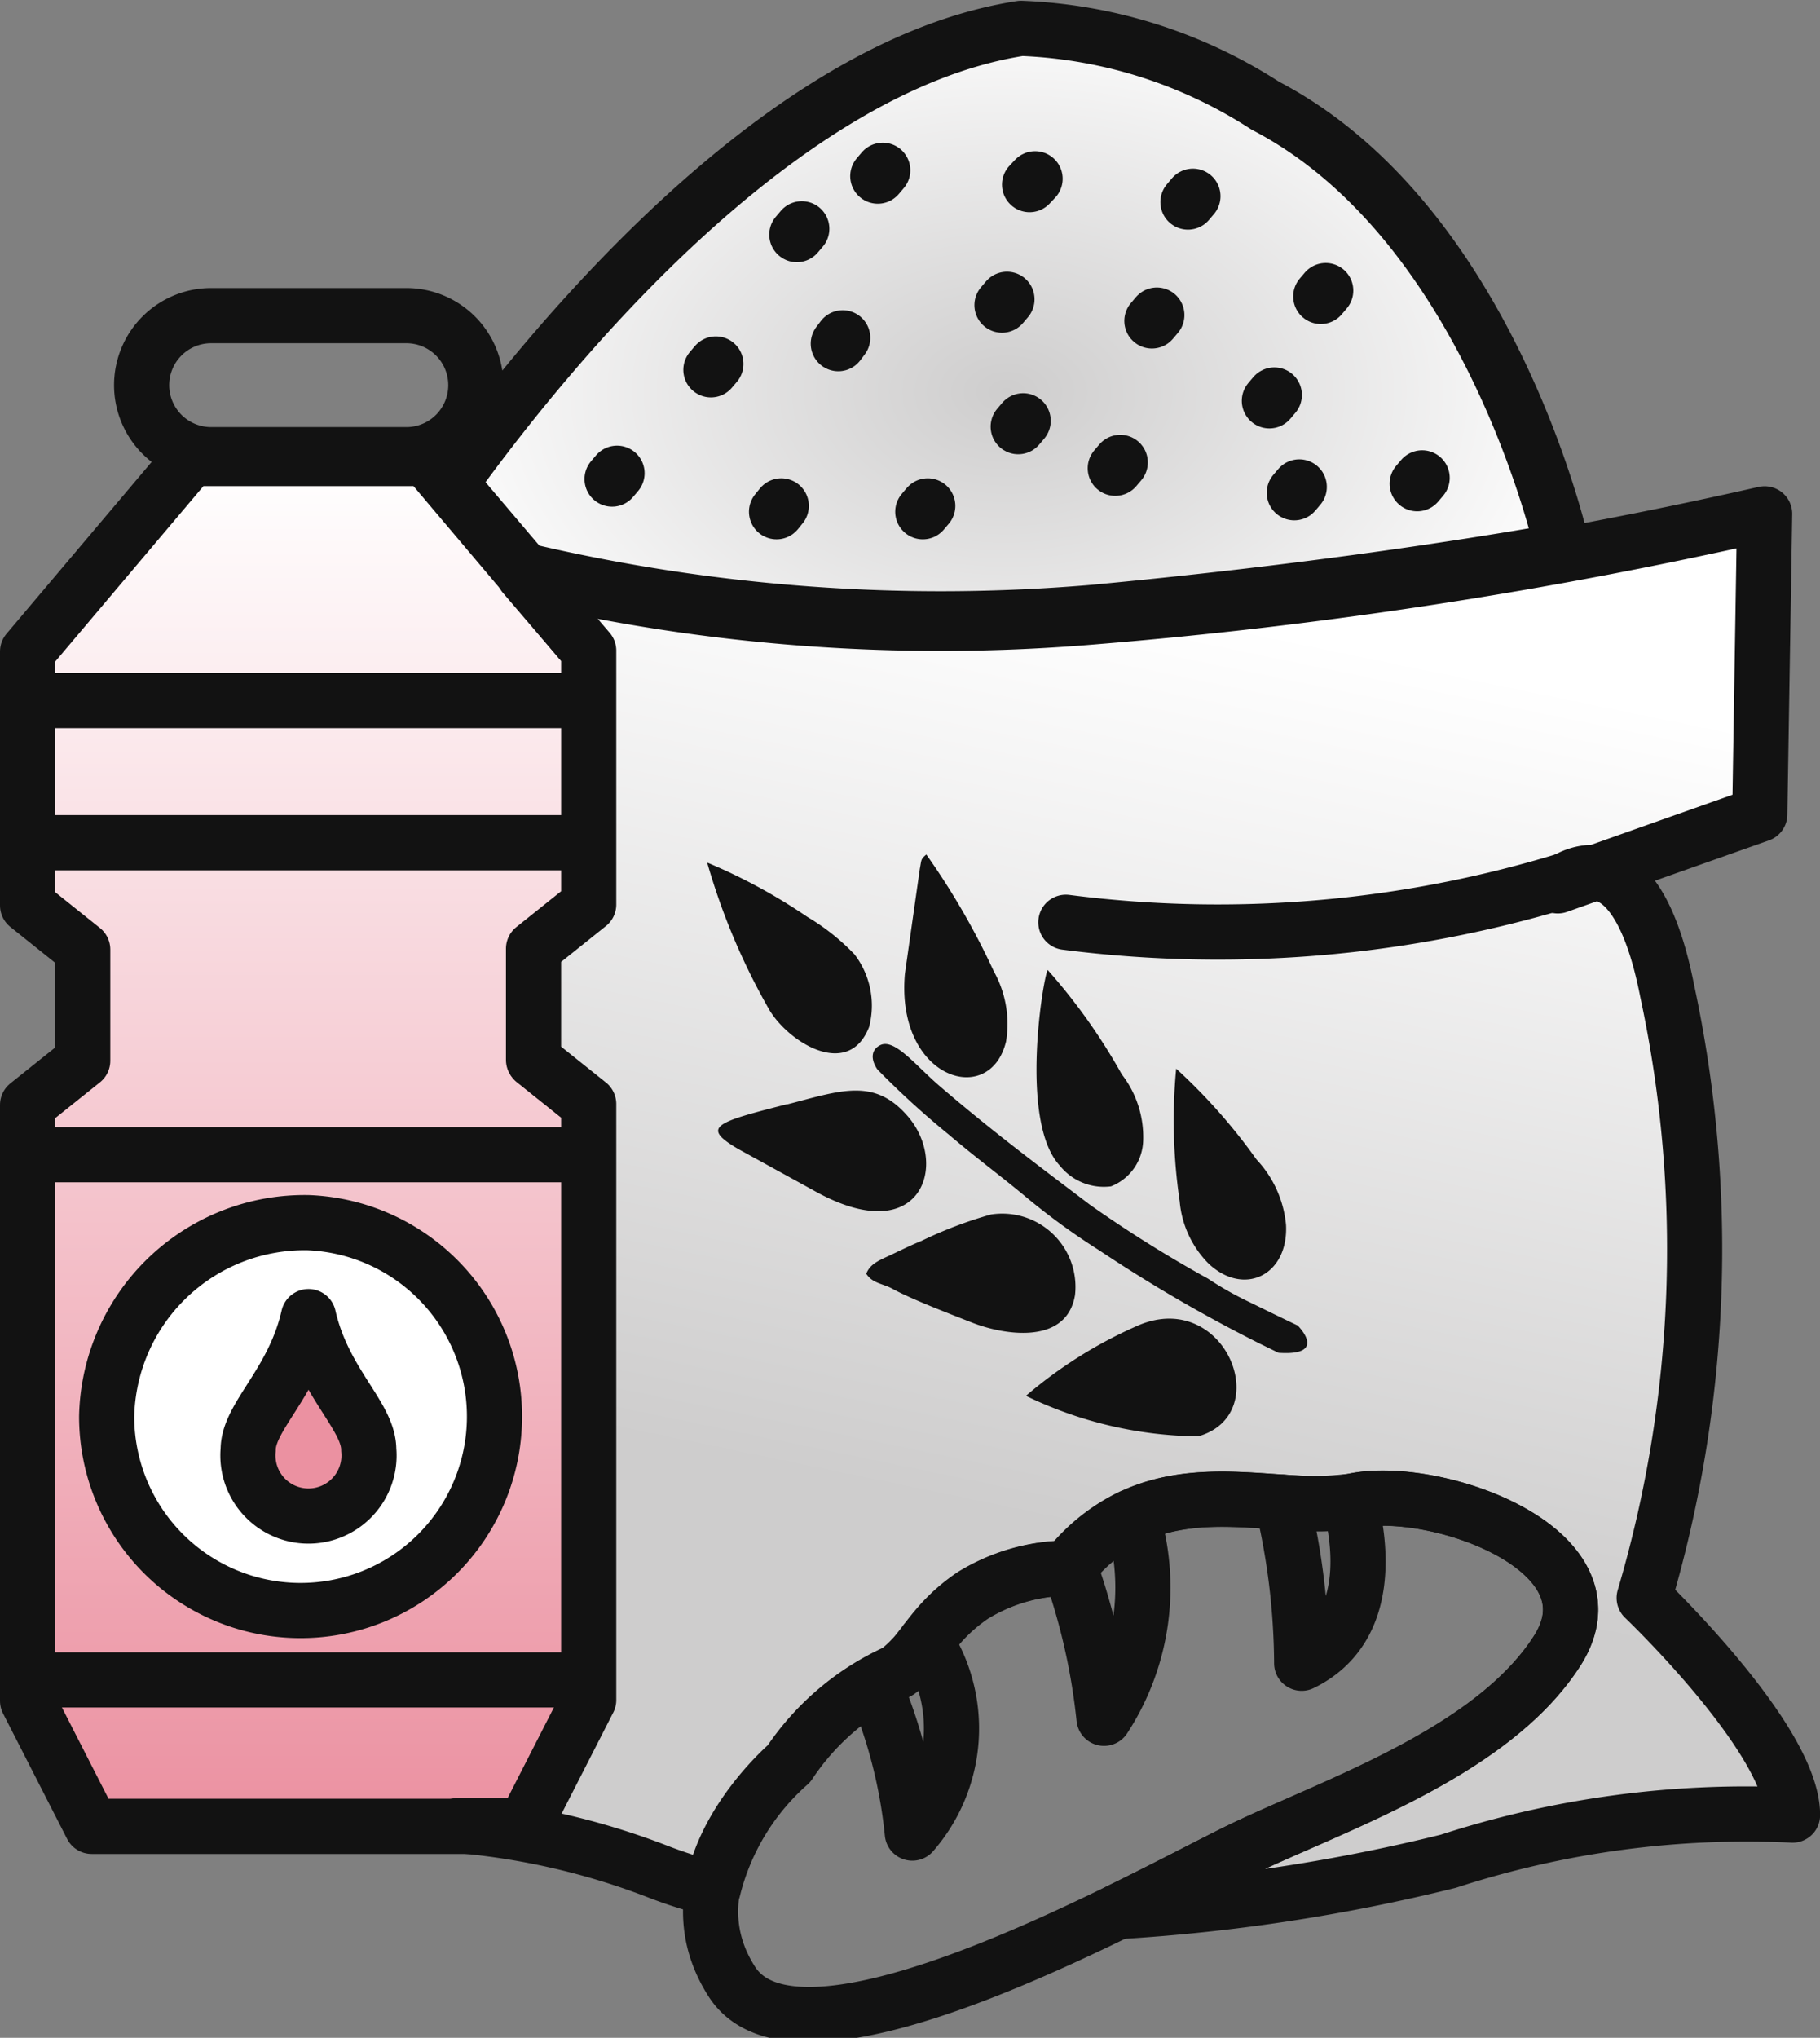 <svg xmlns="http://www.w3.org/2000/svg" width="16.5" height="18.465" viewBox="0 0 16.5 18.465">
    <rect x="0" y="0" width="16.5" height="18.465" fill="#808080" stroke="none"/>
    <defs>
        <linearGradient id="linear-gradient" x1="0.5" x2="0.5" y2="1" gradientUnits="objectBoundingBox">
            <stop offset="0" stop-color="#fff"/>
            <stop offset="1" stop-color="#eb91a1"/>
        </linearGradient>
        <linearGradient id="linear-gradient-2" x1="0.67" y1="0.096" x2="0.544" y2="0.742"
                        gradientUnits="objectBoundingBox">
            <stop offset="0" stop-color="#fff"/>
            <stop offset="1" stop-color="#cecdcd"/>
        </linearGradient>
        <radialGradient id="radial-gradient" cx="0.5" cy="0.615" r="0.554"
                        gradientTransform="translate(0 -0.145) scale(1 1.236)" gradientUnits="objectBoundingBox">
            <stop offset="0" stop-color="#cecdcd"/>
            <stop offset="1" stop-color="#fff"/>
        </radialGradient>
    </defs>
    <g id="Food2" transform="translate(-562.898 -2018.874)">
        <path id="Path_7613" data-name="Path 7613"
              d="M336.019,131.307H334.95l-1.478,1.749v2.3l.5.4v1.008l-.5.4v5.4l.581,1.137h3.931l.581-1.137v-5.4l-.5-.4v-1.008l.5-.4v-2.3l-1.478-1.749Z"
              transform="translate(229.676 1891.722)" stroke="#121212" stroke-linecap="round" stroke-linejoin="round"
              stroke-width="0.5" fill-rule="evenodd" fill="url(#linear-gradient)"/>
        <rect id="Rectangle_1295" data-name="Rectangle 1295" width="5.094" height="1.288"
              transform="translate(563.148 2025.222)" fill="none" stroke="#121212" stroke-linecap="round"
              stroke-linejoin="round" stroke-width="0.5"/>
        <rect id="Rectangle_1296" data-name="Rectangle 1296" width="5.094" height="4.759"
              transform="translate(563.148 2029.337)" fill="none" stroke="#121212" stroke-linecap="round"
              stroke-linejoin="round" stroke-width="0.5"/>
        <path id="Path_7614" data-name="Path 7614"
              d="M338.76,166.135a1.758,1.758,0,1,1-1.83,1.756A1.794,1.794,0,0,1,338.76,166.135Z"
              transform="translate(226.935 1863.818)" fill="#fff" stroke="#121212" stroke-linecap="round"
              stroke-linejoin="round" stroke-width="0.5" fill-rule="evenodd"/>
        <path id="Rectangle_1297" data-name="Rectangle 1297"
              d="M.63,0H2.4a.63.63,0,0,1,.63.63v0a.63.63,0,0,1-.63.63H.63A.63.63,0,0,1,0,.63v0A.63.63,0,0,1,.63,0Z"
              transform="translate(564.182 2021.734)" fill="none" stroke="#121212" stroke-linecap="round"
              stroke-linejoin="round" stroke-width="0.5"/>
        <path id="Path_7604" data-name="Path 7604"
              d="M352.927,134.379a16.464,16.464,0,0,0,5.159.38,43.576,43.576,0,0,0,6.089-.934l-.044,2.723-1.831.648s.684-.622.993.959a11.137,11.137,0,0,1-.21,5.493s1.345,1.282,1.345,1.968a8.746,8.746,0,0,0-3.12.418,16.529,16.529,0,0,1-2.994.456c.485-.237.895-.455,1.128-.567.842-.4,2.265-.878,2.852-1.794s-1.093-1.509-1.833-1.362-1.795-.383-2.6.612a1.666,1.666,0,0,0-.863.248c-.379.258-.447.523-.675.687a2.323,2.323,0,0,0-.991.838,2.226,2.226,0,0,0-.689,1.134,4.035,4.035,0,0,1-.51-.161,6.57,6.57,0,0,0-1.8-.415h.6l.581-1.137v-5.4l-.5-.4v-1.008l.5-.4v-2.3Z"
              transform="translate(214.721 1889.705)" stroke="#121212" stroke-linecap="round" stroke-linejoin="round"
              stroke-width="0.5" fill-rule="evenodd" fill="url(#linear-gradient-2)"/>
        <path id="Path_7605" data-name="Path 7605" d="M383.632,150.278a10.806,10.806,0,0,1-4.738.447"
              transform="translate(193.667 1876.506)" fill="none" stroke="#121212" stroke-linecap="round"
              stroke-linejoin="round" stroke-width="0.5" fill-rule="evenodd"/>
        <path id="Path_7606" data-name="Path 7606"
              d="M352,116.07c.818-1.138,2.937-3.781,5.173-4.124a4.381,4.381,0,0,1,2.213.7c2.059,1.071,2.7,4.031,2.7,4.031-1.029.18-2.468.393-4.258.561a16.463,16.463,0,0,1-5.159-.38Z"
              transform="translate(214.982 1907.185)" stroke="#121212" stroke-linecap="round" stroke-linejoin="round"
              stroke-width="0.5" fill-rule="evenodd" fill="url(#radial-gradient)"/>
        <path id="Path_7607" data-name="Path 7607"
              d="M368.381,153.924l-.172-.084a13.527,13.527,0,0,1-1.453-.844,6.34,6.34,0,0,1-.685-.5c-.224-.186-.437-.342-.68-.549a7.854,7.854,0,0,1-.649-.592c-.067-.1-.051-.182.027-.22.129-.063.321.185.533.367.472.406.894.721,1.368,1.08a11.405,11.405,0,0,0,1.069.669,3.053,3.053,0,0,0,.369.209c.153.075.3.147.445.216h0s.282.278-.173.247Zm-2.292.389a3.658,3.658,0,0,0,1.562.367c.7-.2.247-1.331-.535-1.009a4.065,4.065,0,0,0-1.027.642Zm-1.447-1.105c.06.089.146.085.241.137.167.092.528.23.719.305.3.117.857.2.932-.25a.664.664,0,0,0-.763-.73,3.815,3.815,0,0,0-.631.24c-.094.038-.178.08-.273.125-.112.052-.189.081-.226.172Zm-.717-1.538c-.651.166-.786.206-.445.406l.688.378c.976.548,1.231-.247.843-.682-.3-.341-.6-.226-1.086-.1Zm-.726-2.19a6,6,0,0,0,.568,1.343c.186.3.717.617.9.148a.762.762,0,0,0-.132-.658,2,2,0,0,0-.428-.34,5.126,5.126,0,0,0-.91-.493Zm1.987-.072c-.053.044-.043.048-.059.13l-.135.949c-.085.955.772,1.222.917.614a.978.978,0,0,0-.111-.634,6.672,6.672,0,0,0-.612-1.059Zm1.1,1.047c-.038.056-.262,1.373.111,1.773a.511.511,0,0,0,.463.187.459.459,0,0,0,.292-.421.928.928,0,0,0-.194-.594,5.334,5.334,0,0,0-.671-.945Zm1.165.895a5,5,0,0,0,.032,1.2.912.912,0,0,0,.264.567c.323.3.722.1.7-.352a1,1,0,0,0-.268-.594A5.174,5.174,0,0,0,367.453,151.35Z"
              transform="translate(206.11 1877.209)" fill="#121212" fill-rule="evenodd"/>
        <path id="Path_7650" data-name="Path 7650" d="M.447-.275.492-.328" transform="translate(568.896 2022.5)"
              fill="none" stroke="#121212" stroke-linecap="round" stroke-width="0.5"/>
        <path id="Path_7652" data-name="Path 7652" d="M-.123.66-.084.614-.078.607"
              transform="translate(571.387 2022.851)" fill="none" stroke="#121212" stroke-linecap="round"
              stroke-width="0.5"/>
        <line id="Line_887" data-name="Line 887" y1="0.053" x2="0.045" transform="translate(573.009 2023.064)"
              fill="none" stroke="#121212" stroke-linecap="round" stroke-linejoin="round" stroke-width="0.5"/>
        <path id="Path_7656" data-name="Path 7656" d="M0,.053.045,0h0" transform="translate(574.632 2023.286)"
              fill="none" stroke="#121212" stroke-linecap="round" stroke-width="0.5"/>
        <path id="Path_7649" data-name="Path 7649" d="M.86-.356.9-.409" transform="translate(569.638 2022.344)"
              fill="none" stroke="#121212" stroke-linecap="round" stroke-width="0.5"/>
        <path id="Path_7651" data-name="Path 7651" d="M-.7.392-.657.339" transform="translate(570.638 2023.119)"
              fill="none" stroke="#121212" stroke-linecap="round" stroke-width="0.5"/>
        <line id="Line_891" data-name="Line 891" y1="0.053" x2="0.045" transform="translate(572.129 2022.687)"
              fill="none" stroke="#121212" stroke-linecap="round" stroke-linejoin="round" stroke-width="0.5"/>
        <path id="Path_7657" data-name="Path 7657" d="M1.12-1.328l.045-.053" transform="translate(573.752 2022.888)"
              fill="none" stroke="#121212" stroke-linecap="round" stroke-width="0.5"/>
        <path id="Path_7655" data-name="Path 7655" d="M.371.125.416.072" transform="translate(575.375 2023.132)"
              fill="none" stroke="#121212" stroke-linecap="round" stroke-width="0.5"/>
        <path id="Path_7648" data-name="Path 7648" d="M4.187-.984h0l.045-.053" transform="translate(569.481 2021.689)"
              fill="none" stroke="#121212" stroke-linecap="round" stroke-width="0.5"/>
        <path id="Path_7647" data-name="Path 7647" d="M1.75-1.892,1.8-1.945" transform="translate(570.482 2022.439)"
              fill="none" stroke="#121212" stroke-linecap="round" stroke-width="0.5"/>
        <path id="Path_7653" data-name="Path 7653" d="M.008-.392.053-.445" transform="translate(571.974 2022.031)"
              fill="none" stroke="#121212" stroke-linecap="round" stroke-width="0.5"/>
        <path id="Path_7654" data-name="Path 7654" d="M.213-.337.258-.39" transform="translate(573.128 2022.119)"
              fill="none" stroke="#121212" stroke-linecap="round" stroke-width="0.5"/>
        <line id="Line_898" data-name="Line 898" y1="0.053" x2="0.045" transform="translate(574.406 2022.453)"
              fill="none" stroke="#121212" stroke-linecap="round" stroke-linejoin="round" stroke-width="0.5"/>
        <line id="Line_900" data-name="Line 900" y1="0.053" x2="0.045" transform="translate(570.122 2020.947)"
              fill="none" stroke="#121212" stroke-linecap="round" stroke-linejoin="round" stroke-width="0.5"/>
        <line id="Line_901" data-name="Line 901" y1="0.053" x2="0.045" transform="translate(570.856 2020.417)"
              fill="none" stroke="#121212" stroke-linecap="round" stroke-linejoin="round" stroke-width="0.5"/>
        <path id="Path_7612" data-name="Path 7612"
              d="M364.069,181.025s-1.154.982-.513,1.977,3.786-.8,4.628-1.205,2.265-.878,2.852-1.794-1.093-1.509-1.833-1.362-1.795-.383-2.605.612a1.666,1.666,0,0,0-.863.248c-.379.258-.447.523-.675.687a2.325,2.325,0,0,0-.991.838Zm5.087-2.376c.1.374.208,1.153-.435,1.466a6.393,6.393,0,0,0-.178-1.461,2.8,2.8,0,0,0,.612-.005Zm-1.973.135a2.167,2.167,0,0,1-.254,1.83,5.906,5.906,0,0,0-.315-1.381,1.635,1.635,0,0,1,.568-.449Zm-1.872,1.133a1.442,1.442,0,0,1-.12,1.737,4.583,4.583,0,0,0-.345-1.343,1.941,1.941,0,0,0,.213-.124A1.236,1.236,0,0,0,365.311,179.917Z"
              transform="translate(205.978 1853.83)" fill="none" stroke="#121212" stroke-linecap="round"
              stroke-linejoin="round" stroke-width="0.5" fill-rule="evenodd"/>
        <line id="Line_902" data-name="Line 902" y1="0.053" x2="0.045" transform="translate(568.447 2023.162)"
              fill="none" stroke="#121212" stroke-linecap="round" stroke-linejoin="round" stroke-width="0.5"/>
        <path id="Path_7615" data-name="Path 7615"
              d="M343.664,170.412c.136.6.546.9.546,1.206a.549.549,0,1,1-1.093,0C343.117,171.317,343.527,171.015,343.664,170.412Z"
              transform="translate(222.031 1860.392)" fill="#eb91a1" stroke="#121212" stroke-linecap="round"
              stroke-linejoin="round" stroke-width="0.5" fill-rule="evenodd"/>
    </g>
</svg>
